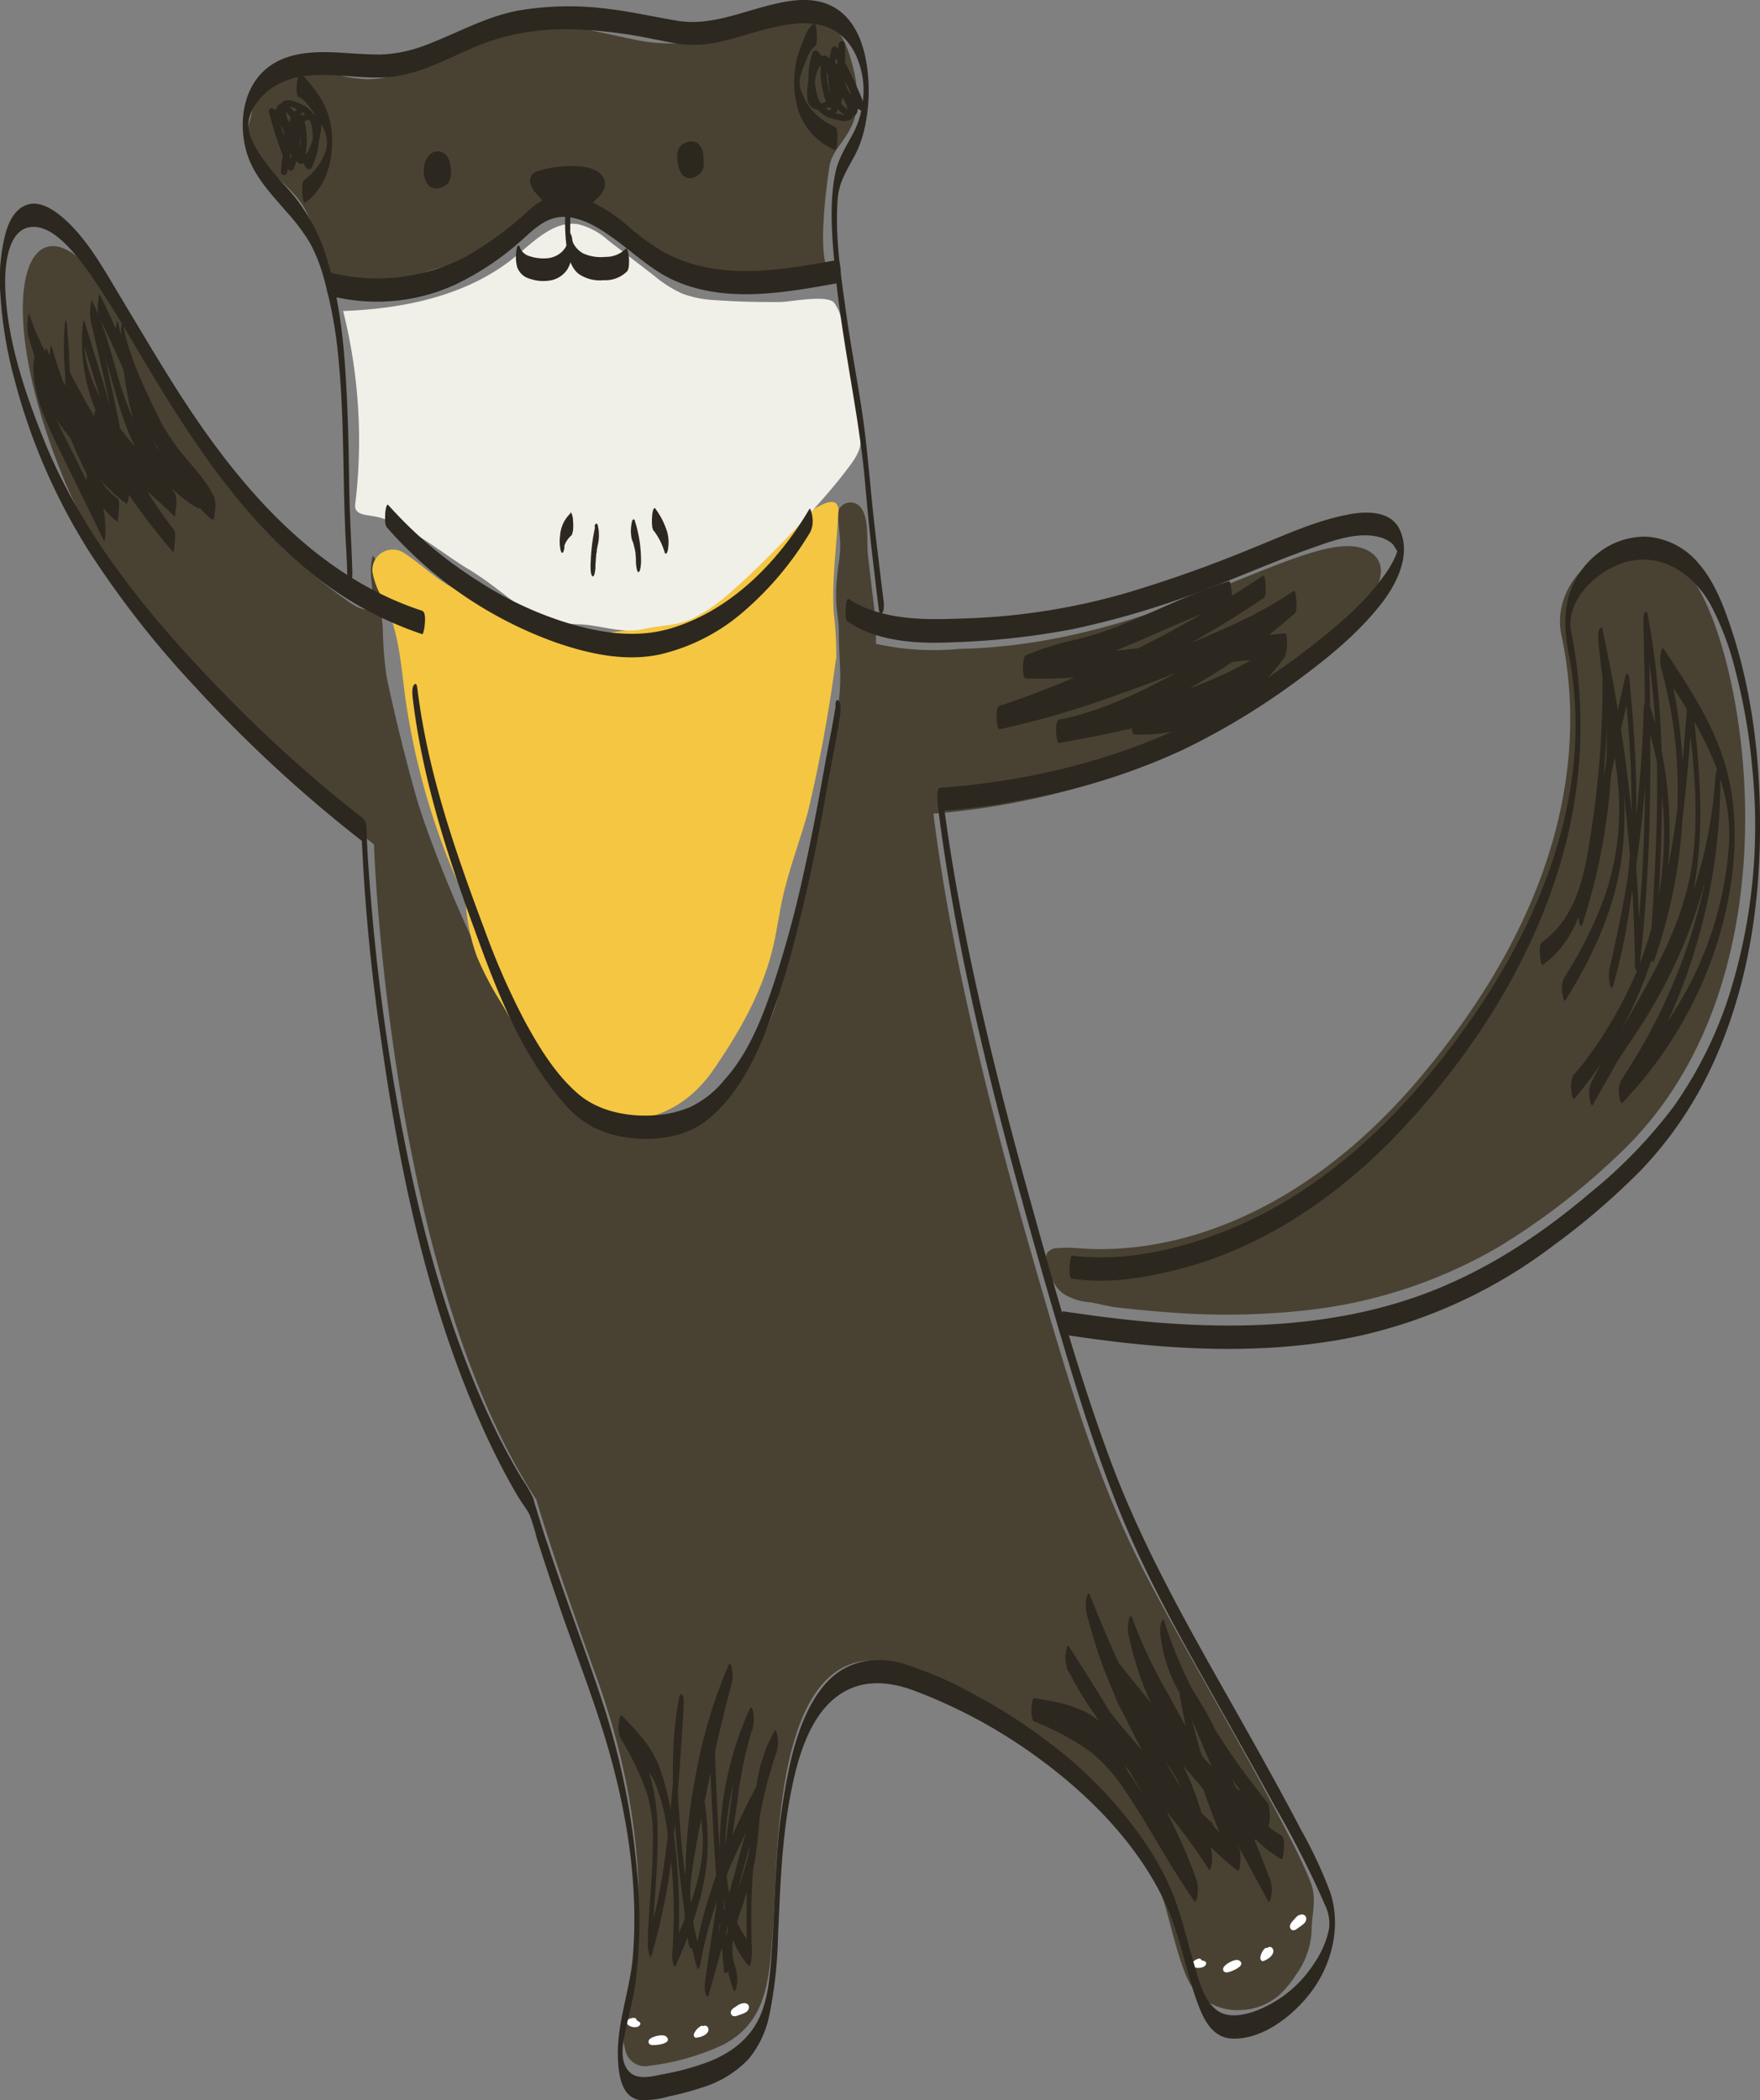 <svg xmlns="http://www.w3.org/2000/svg" viewBox="0 0 284.41 339.3"><rect x="0" y="0" width="284.41" height="339.3" fill="#808080" stroke="none"/><defs><style>.cls-1{fill:#494233;}.cls-2{fill:#2c271f;}.cls-3{fill:#f5c641;}.cls-4{fill:#f0efe8;}.cls-5{fill:none;stroke:#2c271f;stroke-linecap:round;stroke-linejoin:round;}.cls-6{fill:#fff;}</style></defs><title>資產 2</title><g id="圖層_2" data-name="圖層 2"><g id="圖層_1-2" data-name="圖層 1"><path class="cls-1" d="M273.31,93.32c-8.69-11.33-23.22-1.27-21,9.22,3.77,17.66,1.35,42.84-22.87,71.58-8.91,10.57-20.07,19.57-33.18,24.31a56.45,56.45,0,0,1-12.49,3,52,52,0,0,1-6.48.36c-2,0-4.07-.35-6.12-.17l-.26,0a2.06,2.06,0,0,0-1.74.86,2,2,0,0,0-.05,1.27c.36,2,1.12,4.12,2.8,5.3a9.18,9.18,0,0,0,4.15,1.32c1.48.22,2.91.67,4.38.84,3.82.44,7.65.77,11.49,1a117.55,117.55,0,0,0,19.85-.62,78.63,78.63,0,0,0,30.67-10.32,112.72,112.72,0,0,0,18.92-14.58C291.79,158.44,282,104.64,273.31,93.32Z"/><path class="cls-1" d="M150.84,131.44a119.75,119.75,0,0,0,34.56-8c18.35-7.59,45.43-29.05,35.7-34.47-8.64-4.81-32.79,15.17-66.15,15.86a43,43,0,0,1-13.4-.83v-3.41c-.44-3.66-.89-7.31-1.3-11-.25-2.15.38-7-1.83-8.18a2.1,2.1,0,0,0-2.79.78,3.69,3.69,0,0,0-.16,1.9c.25,3.1.51,3.8.08,6.78-1,6.8,0,8.33,0,11,0,5.18.59,7.15-.11,12.29-1.3,9.68-4,24.65-6.8,34-2.07,6.9-1.65,5.54-2.91,12.63-.84,4.73-6.87,15.55-10.69,18.46-2.93,2.23-11.65,7.77-22.34-1-9.08-7.43-22.45-38.78-25.6-50.08q-2.61-9.33-4.62-18.8a60.07,60.07,0,0,1-.62-7.85l-.72-9a4.3,4.3,0,0,0-.9-2.78c-.74,2.61.08,5.39.15,8.11a.51.51,0,0,1-.58.64c-1.8.12-3.07-1.06-4.47-2C45,89.14,37.27,78.85,30.56,68.29,25.43,60.23,21.22,51,14.89,43.8,4.2,31.61-1.52,48.25,10.11,76.9c12.53,30.88,50.32,59.5,50.32,59.5s2.29,69.19,26.26,105.9c0,0,2.17,7.85,9.71,28.66s7.35,37.74,6.31,45.33c-.62,4.56-2.95,10.18-1.68,14.78a3.26,3.26,0,0,0,4,2.63,38.85,38.85,0,0,0,11.82-3.38c7.14-3.69,7.42-10.67,8-17.84,1-12-.53-51.7,22.14-43s37.44,25.33,41.21,38.15c1.15,3.91,2,8,3.56,11.76a8.87,8.87,0,0,0,8.58,5.33,10,10,0,0,0,6.55-2.58,16.42,16.42,0,0,0,2.52-3.11,13,13,0,0,0,2.55-7.23c0-2.58.83-4.83-.07-7.43-2.61-7.48-17.8-33.37-23.05-43.1s-10.18-18.2-18.05-44.68c-.34-1.1-.67-2.22-1-3.33-.86-2.91-1.73-5.87-2.58-8.87C160.41,180.84,153.7,154.66,150.84,131.44Z"/><path class="cls-2" d="M16,51.18c2.85,5.73,5.2,11.69,8.11,17.37a50,50,0,0,0,4.63,7.61c2,2.57,4.36,4.8,5.76,7.76l0-3.68C27.83,74,24.27,65.42,20.91,57.11c-.09-.23-.25,1.2-.26,1.31a6.35,6.35,0,0,0,.15,2.3A103.51,103.51,0,0,0,32.08,82.13l.05-3.68C23.07,73.41,20.4,62.73,20,53.1l-.29,2.57c1.08,5.55,3.55,10.63,6,15.68C27.92,76,30.35,80.59,34.28,84c0,0,.2-1.71.2-1.88,0-.46.15-1.51-.2-1.87A59.69,59.69,0,0,1,19.06,52.07c-.16-.72-.28.56-.28.67a9.22,9.22,0,0,0,.07,2.57,135.9,135.9,0,0,0,8.59,25.9l0-3.68a50.21,50.21,0,0,1-9.38-10.15c-2.4-3.62-4.72-8.41-4.39-12.86l-.23.86L16.71,65.9c.91,3,1.72,6,2.92,8.94A57.73,57.73,0,0,0,28,89.18l.05-3.68c-6.87-7.84-12.49-17.07-17.26-26.32-.12-.22-.24,1-.25,1.09a11.49,11.49,0,0,0,.09,2.34,65.32,65.32,0,0,0,5.25,17.71L16,76.71A124.63,124.63,0,0,1,7.46,56.2l-.11,3.62L16,78.09l.11-3.61a85.73,85.73,0,0,1-7.8-18.63c-.07-.24-.23.87-.23.87a12.3,12.3,0,0,0,0,2.27c.44,4.23,1.65,9.13,4.69,12.29.53.55,1.58,1.55,2.35.86a2.39,2.39,0,0,0,.5-1.44,17.06,17.06,0,0,0,0-3.5L15.42,70c1.24,2.72,3.71,5,5.83,7,2.29,2.18,4.74,4.22,7,6.49,0,0,.2-1.55.2-1.63a4.55,4.55,0,0,0-.14-2.05C25,74.39,21.63,69,19.72,63c-1.53-4.83-2.57-9.9-4.88-14.44-.11-.22-.24,1-.24,1.09a8.73,8.73,0,0,0,.08,2.34Q17,61.45,18.9,71.05c.51,2.51,1,5,1.38,7.58,0,.36.06.73.12,1.09,0-.31,0-.1,0,0a7.42,7.42,0,0,0,0-1.7c0-.18.06-.31,0-.34a12.87,12.87,0,0,0-1.71-1.35,18.3,18.3,0,0,1-2.06-2.07,13.23,13.23,0,0,1-1.07-1.61c-.74-1.23-.23,2.76-.09,2.82s.21,0,.32,0A9.73,9.73,0,0,1,19,78.71c.16.23.25-1.21.25-1.31a5.14,5.14,0,0,0-.14-2.31C14.4,66.9,7.59,59.82,4.7,50.66c-.06-.2-.24,1-.24,1.09a8,8,0,0,0,.08,2.34A37,37,0,0,0,11,67.41c.16.21.25-1.26.25-1.31a100.53,100.53,0,0,0-.48-13.88c-.11-1.08-.29-.1-.32.38-.6,8.11.84,16.24,5.19,23.2l.06-3.69c-4-4.5-8-9.14-10-14.92A17.6,17.6,0,0,0,5.39,59c-.06,5,2.23,9.58,4.39,14,2.33,4.79,4.7,9.56,7,14.34.12.24.22-.62.22-.67a13.12,13.12,0,0,0,0-2.08,15.23,15.23,0,0,0-2.78-8.16c-.17-.23-.25,1.2-.25,1.3,0,.56-.21,1.81.14,2.31s1.67,2.37,2,.83a7.45,7.45,0,0,0-.68-5c-.14-.23-.25,1.21-.26,1.31a6.4,6.4,0,0,0,.15,2.31A10.36,10.36,0,0,0,19,84.29s.2-1.72.21-1.88c0-.37.15-1.61-.21-1.87a10,10,0,0,1-3.5-4.6l-.11,3.62c.45.79.45,1.8.46-.13L16,77.62c-.22.84-1.61-1.06-1.68-1.16l-.11,3.61a12.57,12.57,0,0,1,2.53,6.44l.23-2.75q-3-6.2-6.1-12.4c-1-2-2-4-2.89-6.1-.45-1-.88-2.07-1.27-3.13A9.71,9.71,0,0,1,5.8,59l-.26,1.81c2,5.83,6.11,10.51,10.14,15,0,0,.2-1.53.2-1.62a4.59,4.59,0,0,0-.15-2.06c-3.25-5.18-5.4-11.51-5-17.69l-.32.38a74.4,74.4,0,0,1,.38,10.23l.25-1.31A36.1,36.1,0,0,1,4.75,50.85l-.16,3.43C7.48,63.44,14.29,70.51,19,78.71l.11-3.62a19,19,0,0,0-1.86-2.33c-.34-.34-.85-1-1.35-1.05-1.15-.23-.7,2.94-.62,3.52a6.47,6.47,0,0,0,2.07,3.47,22.91,22.91,0,0,0,2.71,2.4c.47.35.38.39.58,0a5,5,0,0,0,.15-2,18.17,18.17,0,0,0-.1-2.09c-.12-1.24-.33-2.47-.54-3.69-.66-3.86-1.47-7.69-2.29-11.52-.94-4.38-1.92-8.75-3-13.1l-.16,3.43c2.31,4.54,3.35,9.61,4.88,14.44,1.91,6,5.25,11.44,8.54,16.78l.05-3.68c-2.13-2.19-4.49-4.16-6.7-6.26s-4.71-4.3-6-7.07c-.11-.23-.22.63-.22.67a12,12,0,0,0,0,2.08c-.16-2.18.31-.93-.37-.55a1,1,0,0,1-.8,0,5.15,5.15,0,0,1-2.16-2,21.29,21.29,0,0,1-3.6-10.22l-.2,3.13A85.45,85.45,0,0,0,16,78.09c.13.23.25-1.21.25-1.31a5.73,5.73,0,0,0-.14-2.3L7.46,56.2c-.11-.23-.25,1.21-.25,1.31a7.15,7.15,0,0,0,.14,2.31,124.53,124.53,0,0,0,8.53,20.5c.12.23.25-1.21.25-1.31a5.57,5.57,0,0,0-.14-2.3,63.79,63.79,0,0,1-5.15-17.34l-.16,3.43c4.8,9.3,10.46,18.56,17.37,26.45,0,0,.21-1.53.21-1.62,0-.48.17-1.67-.15-2.06a57.79,57.79,0,0,1-8.37-14.35,91.33,91.33,0,0,1-2.85-8.71L13.6,51.76c-.08-.24-.24.87-.24.86a28.78,28.78,0,0,0,3.28,16.14c2.68,4.89,6.66,8.91,10.85,12.52,0,0,.21-1.57.21-1.63a5.29,5.29,0,0,0-.15-2.06,134.11,134.11,0,0,1-8.49-25.52l-.21,3.24A60.51,60.51,0,0,0,34.28,84V80.26c-3.89-3.38-6.28-8-8.5-12.53-2.4-4.91-4.86-9.89-5.91-15.3-.11-.56-.22.1-.25.29a11.58,11.58,0,0,0,0,2.28c.48,10.16,2.87,21.82,12.54,27.2a9,9,0,0,0,.2-1.63c0-.51.17-1.6-.14-2A104,104,0,0,1,20.91,57.11l-.11,3.61c3.39,8.38,7,17,13.75,23.27,0,0,.21-1.56.21-1.62a5.08,5.08,0,0,0-.15-2.06c-1.4-3-3.8-5.19-5.77-7.76a50.76,50.76,0,0,1-4.62-7.61C21.3,59.25,19,53.29,16.11,47.57c-.12-.23-.25,1.21-.25,1.31a5.24,5.24,0,0,0,.14,2.3Z"/><path class="cls-2" d="M204,93.07a180.64,180.64,0,0,1-42.52,21c-.75.25-.4,3.83,0,3.75a143.94,143.94,0,0,0,19.29-5.65,188.49,188.49,0,0,0,20.33-8.39,59.77,59.77,0,0,0,8.09-4.6l-.22-3.61a96.3,96.3,0,0,1-18.57,12.93c-6,3.32-12.5,6.41-19.29,7.78-.76.16-.41,3.83,0,3.75,11.74-2.12,23.72-4.48,33.73-11.35l-.22-3.61a36.91,36.91,0,0,1-21.33,9.83c-.63.06-.6,3.72,0,3.75,9.73.43,18.92-4.76,24.4-12.66.26-.38.56-3.75-.11-3.68l-20.8,2.12c-7,.71-14,1.68-21,1.43v3.75a44.61,44.61,0,0,1,8.16-2.54,54.1,54.1,0,0,0,8-2.66c5.58-2.26,10.93-5,16.68-6.78.84-.27.27-3.84,0-3.75-5.75,1.8-11.1,4.52-16.68,6.78a53.16,53.16,0,0,1-7.85,2.62,46.34,46.34,0,0,0-8.32,2.58c-.61.27-.62,3.73,0,3.75,7,.25,14-.72,21-1.43l20.8-2.12-.11-3.69c-5.45,7.86-14.51,13-24.18,12.53v3.75a37.33,37.33,0,0,0,21.55-10c.46-.42.33-1.74.29-2.3,0-.23-.1-1.59-.51-1.31-9.92,6.8-21.88,9.11-33.51,11.21V120c6.91-1.4,13.51-4.57,19.64-8a96.66,96.66,0,0,0,18.44-12.88c.47-.42.33-1.75.29-2.3,0-.22-.1-1.6-.51-1.31-5.05,3.53-10.9,6-16.56,8.38a221.2,221.2,0,0,1-20.94,7.53c-3.29,1-6.62,1.91-10,2.59v3.75a181.64,181.64,0,0,0,42.74-21.14c.47-.31.32-1.83.29-2.3,0-.23-.1-1.59-.51-1.31Z"/><path class="cls-2" d="M119,318.21c-1.26-3-.45-6,.51-9a65.06,65.06,0,0,0,2.51-8.85c1-5.78.4-11.86,3.44-17.11l-.32-3.43c-4.1,11.8-4.86,24.11-4.37,36.51l.51-2.31a15,15,0,0,1-3.37-7.71,41.43,41.43,0,0,1-.69-9,46.63,46.63,0,0,1,4.41-17.93l-.42-3.24c-2.37,7-3,14.69-4,22S115,312.5,114,319.7A5.78,5.78,0,0,0,114,322c.06.24.33.89.5.3,3-10.54,5.76-21.17,8.82-31.71a6.35,6.35,0,0,0,.17-2.34c0-.12-.29-1.46-.49-1.09-4.72,8.69-8.81,17.94-10.5,27.74l.5-.3c-2.12-6.76-1.67-14.25-.69-21.18a79.63,79.63,0,0,1,5.77-21.16l-.5-2.94c-1.88,6.75-3.31,13.65-4.67,20.53-1.58,7.94-3.53,16.4-1.53,24.44.14.56.29.67.54.15a5,5,0,0,0,.11-2.42c-1-5.86-1.74-11.74-2.18-17.66s-.72-11.81.42-17.55L109.6,275c-.39,6.32-.75,12.64-1.41,18.94s-1.46,12.69-3.39,18.74l.62,1.62c.11-6.28,1-12.53.83-18.81a33.15,33.15,0,0,0-1.21-8.7,47.32,47.32,0,0,0-4.56-9.62l-.22,3.61a26.15,26.15,0,0,1,5.42,6.84,31.61,31.61,0,0,1,2.22,8.67,86.05,86.05,0,0,1,.76,19,4.66,4.66,0,0,0,.14,2c.13.27.26.62.46.15,2.38-5.47,4.46-11.12,5-17.1a41.29,41.29,0,0,0-.38-9.16c-.39-2.91-.61-5.57,1.29-8l-.51-1.31q.56,18.06,2.31,36.07c0,.44.14,1.16.56.67s.2-2,.15-2.57q-1.69-17.53-2.22-35.17c0-.08-.21-1.7-.51-1.31-3.71,4.79-1.74,11.26-1.41,16.71.37,6.2-2.25,12.38-4.67,17.95l.6,2.12a98.71,98.71,0,0,0-.84-21.93,37.8,37.8,0,0,0-2.34-9.62c-1.31-3-3.53-5.32-5.79-7.61-.37-.38-.5,1.18-.51,1.3a4.33,4.33,0,0,0,.29,2.31,46.12,46.12,0,0,1,4.23,8.82,24.61,24.61,0,0,1,1,7.69c0,5.67-.76,11.33-.85,17,0,.18.32,2.55.62,1.61a99.5,99.5,0,0,0,3.64-19.68c.71-6.73,1.12-13.48,1.54-20.24,0-.46.16-1.7-.19-2.11s-.4-.2-.5.29c-1.3,6.55-1.16,13.37-.72,20s1.29,13.21,2.35,19.75l.64-2.27c-1-4.18-.42-8.41.3-12.59.5-2.89,1.07-5.77,1.65-8.64,1.26-6.18,2.56-12.37,4.26-18.44a5.52,5.52,0,0,0,0-2.46c-.06-.28-.25-1.13-.53-.49a80.93,80.93,0,0,0-5.37,18.17,84.8,84.8,0,0,0-1.45,20.61,42.16,42.16,0,0,0,1.73,10c.18.56.46,0,.5-.29,1.63-9.45,5.58-18.39,10.14-26.77l-.32-3.43c-3,10.54-5.76,21.17-8.82,31.71l.57,2.57q1.53-10.38,3-20.74c.49-3.35,1-6.71,1.48-10.06a66,66,0,0,1,2.39-11.48,5.73,5.73,0,0,0,.15-2.57c0-.28-.24-1.37-.57-.67a53.77,53.77,0,0,0-4.82,21.59,55.22,55.22,0,0,0,.89,11c.59,3.2,1.53,6.46,3.78,8.9.39.41.52-2.14.51-2.31-.43-11,.36-21.81,4-32.27a5.6,5.6,0,0,0,.16-2.34c0-.12-.26-1.46-.48-1.08a24.42,24.42,0,0,0-3,9.54c-.42,3.56-.44,7.17-1.28,10.66-.9,3.72-2.52,7.22-3.17,11a19.36,19.36,0,0,0,.75,10.64c.3.72.53-.45.56-.68a5.17,5.17,0,0,0-.15-2.56Z"/><path class="cls-2" d="M207.05,296.5a19.57,19.57,0,0,1-6.67-6.5c-1.93-3.19-2.5-7.13-4-10.53-2.53-5.73-7.35-10.56-8.11-17l-.57,2.56c3.52,11.11,9.73,20.79,17,29.81l.11-3.68c-3.21-.6-5.75-2.65-8.05-4.85a47.55,47.55,0,0,1-6.18-7.26A48.24,48.24,0,0,1,183,261.5l-.5,2.95c2,6.22,5.58,12,8.72,17.68s6.15,11.15,9.22,16.72c1.52,2.78,3,5.55,4.53,8.33.23.43.49-1.08.49-1.08a5.44,5.44,0,0,0-.17-2.34c-4.4-11.74-10-23-14.43-34.71-.21-.55-.43,0-.5.29a5.83,5.83,0,0,0-.06,2.28A100.21,100.21,0,0,0,199.85,302l.31-3.43c-4.8-3.5-8.53-8.45-11.75-13.38a101.57,101.57,0,0,1-9.35-18.05,62.4,62.4,0,0,1-2.95-9.17l-.5,2.95c2.45,6.36,5.35,12.58,8.27,18.74,3.09,6.51,6.09,13.85,11.79,18.54.4.33.49-1.15.5-1.31,0-.54.17-1.86-.29-2.31-4.36-4.25-8.6-8.64-12.58-13.27s-7.94-9.57-10.58-15.12l-.32,3.42c3.86,5.95,7.58,12,11.09,18.17s7,12.49,9.36,19.22l.31-3.43c-4.08-5.72-7.2-12-11.17-17.84a26.33,26.33,0,0,0-6-6.63,45.84,45.84,0,0,0-8.89-4.71v3.75c3.15.47,6.32,1,9.09,2.67a38.26,38.26,0,0,1,7.2,6.19,91.1,91.1,0,0,1,11.94,15c.24.39.46-.87.46-.86a6.24,6.24,0,0,0-.06-2.28c-1.25-5.29-2.73-10.61-5.47-15.34a32.84,32.84,0,0,0-5.14-6.5c-1.86-1.91-4.83-4.68-4.8-7.59l-.52,1.81Q190.62,285,202.38,298c.35.4.5-1.2.5-1.3,0-.59.16-1.82-.28-2.31q-11.76-13-22.62-26.78c-.33-.41-.53,1.76-.53,1.81a13,13,0,0,0,2.72,8.22c1.93,2.5,4.41,4.5,6.27,7.07,3.58,4.94,5.28,10.93,6.66,16.79l.41-3.13a91,91,0,0,0-12.25-15.33,37.93,37.93,0,0,0-7-6c-2.8-1.68-6-2.23-9.15-2.7-.47-.08-.68,3.45,0,3.75a42.17,42.17,0,0,1,9.16,4.94,27.44,27.44,0,0,1,5.76,6.58c3.86,5.72,7,11.91,11,17.52.29.4.49-1.05.49-1.08a5.59,5.59,0,0,0-.17-2.34c-2.32-6.74-5.86-13.09-9.37-19.27s-7.34-12.44-11.27-18.49c-.26-.41-.48,1.06-.48,1.08a4.75,4.75,0,0,0,.17,2.34c2.64,5.58,6.52,10.53,10.51,15.2s8.39,9.23,12.85,13.58l.21-3.62c-5.68-4.67-8.66-12-11.73-18.48-2.87-6.06-5.71-12.16-8.12-18.42-.26-.66-.49.25-.53.48a6,6,0,0,0,0,2.47,79.29,79.29,0,0,0,6.56,17.46A90.6,90.6,0,0,0,193,295.39a38.9,38.9,0,0,0,7,6.79c.48.35.54-3,.32-3.42a96.09,96.09,0,0,1-9.28-29l-.56,2.57c4.4,11.73,10,23,14.43,34.71l.31-3.43c-3.59-6.71-7.31-13.36-11-20q-2.73-4.92-5.41-9.87a76.17,76.17,0,0,1-5.88-12.46c-.23-.69-.49.28-.53.48a6.18,6.18,0,0,0,0,2.46,50.89,50.89,0,0,0,7.73,18.2,48.5,48.5,0,0,0,6.41,7.6c2.35,2.25,5,4.37,8.27,5,.59.11.41-3.31.1-3.68-7.17-8.92-13.3-18.45-16.78-29.43-.19-.59-.44.05-.5.29a6.41,6.41,0,0,0-.07,2.27,24.18,24.18,0,0,0,3.2,9.25c1.73,3,3.8,5.87,5.22,9.08,1.54,3.49,2.16,7.46,4.1,10.76a20,20,0,0,0,7,6.78c.28.16.42-1.74.42-1.87,0-.48.08-1.59-.42-1.88Z"/><path class="cls-2" d="M249.38,155.81c6.3-4.52,7.4-12.89,8.5-20a165,165,0,0,0,1.87-28.44l-.77.94a85.56,85.56,0,0,1-3.69,37.75l.5,2.94q3.21-18.63,7.49-37l-.65-.38c1.46,14.84,1.88,30-2.37,44.48l.5,2.95a217.86,217.86,0,0,0,5.76-44.48l-.62,1.62a58.26,58.26,0,0,1-4,46.18,67.39,67.39,0,0,1-7.69,11.47,3.74,3.74,0,0,0-.28,2.3c0,.16.19,1.67.5,1.31,11.28-13.05,15.7-30,17.64-46.72.61-5.24,1-10.5,1.43-15.76l-.75.45c1,7.9,1.82,15.94.72,23.87-1.17,8.45-5,15.76-9.16,23.08l-7.12,12.55.32,3.42c2-4.52,5-8.51,7.66-12.66a84.06,84.06,0,0,0,6.53-12.2,80,80,0,0,0,6.3-26.72l-.81-.5c0,17.2-5.75,34-15.25,48.29a4,4,0,0,0-.28,2.3c0,.17.17,1.66.5,1.31a66.16,66.16,0,0,0,15.39-26c3.09-10.06,4.14-21.47.28-31.46-2.2-5.7-5.63-10.83-9-15.89-.26-.38-.47.86-.47.86a5.78,5.78,0,0,0,.07,2.27A72.71,72.71,0,0,1,266.88,152l.61,2.12c1.15-18.27,2.18-36.71-1.22-54.81-.07-.36-.16-.63-.45-.39s-.26,1.4-.25,1.72c.39,17.83.78,35.74-1.33,53.49l.77.95A267.77,267.77,0,0,0,259,101.88c-.11-.48-.2-.65-.5-.29s-.23,1.63-.19,2.12c.63,7.38,2.26,14.62,3.06,22a43.08,43.08,0,0,1-2.74,20.92,70.14,70.14,0,0,1-5.9,11.38,4.13,4.13,0,0,0-.29,2.31c0,.14.27,1.69.51,1.31,4.15-6.63,7.52-13.77,8.86-21.52,1.38-7.95.48-15.91-.77-23.81-.71-4.51-1.55-9-1.94-13.58l-.69,1.82A254,254,0,0,1,264.19,155c0,.31-.07,1.6.3,1.81s.44-.66.47-.86c2.18-18.39,1.83-36.92,1.43-55.39l-.7,1.32c3.17,16.88,2.08,34.13,1,51.16a4.66,4.66,0,0,0,.15,2c.11.24.28.65.46.15A83.5,83.5,0,0,0,269,105.25l-.4,3.14c5.56,8.36,11.24,17.07,10.82,27.52A57.18,57.18,0,0,1,271.38,162,68.07,68.07,0,0,1,262,174.5l.22,3.61A94.06,94.06,0,0,0,278,126.21c0-.26,0-1.76-.36-1.84s-.44,1.14-.46,1.34a73.33,73.33,0,0,1-6.46,25.69,85.27,85.27,0,0,1-6.67,12,82.25,82.25,0,0,0-7,11.7,5,5,0,0,0-.17,2.34c0,.11.27,1.46.48,1.08l7-12.33a123.78,123.78,0,0,0,6.11-11.7c3.51-8.11,4.5-16.95,4.26-25.73a152.57,152.57,0,0,0-1.32-15.24c0-.22-.1-1-.41-.9s-.33,1.18-.35,1.35c-1.29,16.71-2.8,33.92-10.94,48.93a61.65,61.65,0,0,1-7.55,10.93l.22,3.61a67.8,67.8,0,0,0,15.06-50,64.47,64.47,0,0,0-3.2-14.51c-.32-1-.61,1.46-.62,1.62a204.71,204.71,0,0,1-5.51,41.82,6,6,0,0,0,0,2.47c0,.2.32,1.19.53.48,4.73-16.12,4.29-33.06,2.66-49.62-.06-.59-.41-1.41-.65-.38q-4.28,18.42-7.48,37.06a6.57,6.57,0,0,0,0,2.46c0,.22.3,1.18.53.49a97.37,97.37,0,0,0,4-42.88c0-.21-.11-1.09-.46-.86s-.31,1.46-.31,1.81a153.7,153.7,0,0,1-1.68,26.07c-1,6.78-2.08,14.45-8.08,18.75-.47.34-.32,1.82-.29,2.31,0,.22.11,1.6.51,1.31Z"/><path class="cls-3" d="M135.07,106.58a244.75,244.75,0,0,1-4.53,24.68c-1.32,4.69-3.08,9.25-4.12,14-.55,2.54-.89,5.13-1.49,7.67-1.64,7-5.18,13.33-9.19,19.22a24,24,0,0,1-3.26,4c-6.11,5.76-14.18,6.36-20.75.83-4.71-4-7.61-9.68-10.75-15a50.39,50.39,0,0,1-3.88-7.38,31,31,0,0,1-1.81-8.24c-.05-1.75-1.15-3.4-1.83-5s-1.43-3.48-2.08-5.25q-1.95-5.32-3.37-10.81c-.9-3.49-1.64-7-2.21-10.59-1-6-1-12.26-3.87-17.86a12.47,12.47,0,0,1-1.73-4.38,3.29,3.29,0,0,1,4.91-3.25c3,1.89,5.33,4.4,8.54,6C79.31,98.12,85.08,101,91.33,102a34,34,0,0,0,20-3.55,47.5,47.5,0,0,0,8.93-5.81c4.5-3.68,7.54-9,13-11.29.62-.26,1.42-.43,1.88,0a1.81,1.81,0,0,1,.33,1.39c-.25,5.46-1.09,10.9-.73,16.35a56.43,56.43,0,0,1,.4,7.34A.76.76,0,0,1,135.07,106.58Z"/><path class="cls-4" d="M115.7,48.49a18,18,0,0,1-5.31-1,19.23,19.23,0,0,1-4.66-2.93l-7.5-5.77a11.18,11.18,0,0,0-4.76-2.56c-3.88-.66-7.11,2.68-10.14,5.18-7.65,6.32-18,8.48-27.88,8.83a86.15,86.15,0,0,1,2,30.85,2.31,2.31,0,0,0,0,1.08c.32.88,1.47,1,2.41,1.15,5.18.6,11.21,5.84,15.68,8.53,7.49,4.49,9.29,8.74,18,9,3.37.1,7.1,1.58,10.39.79,2.68-.64,5.37-.49,8-1.72A27.12,27.12,0,0,0,118,95.73c5.1-4.38,14.71-14.32,18.73-19.71,1-1.28,2.51-3.21,2.3-4.91a37.67,37.67,0,0,1-.44-4.23,75.73,75.73,0,0,0-1-10c-.17-1.54-1.39-3-1.46-4.53A7.82,7.82,0,0,0,134.86,49c-1-1.5-6.93-.25-8.75-.21C122.64,48.82,119.16,48.74,115.7,48.49Z"/><path class="cls-1" d="M133.3,42.1c-.91-4.29.57-14.26.76-15.33.79-4.32,6.42-5.5,3.8-15.85-.68-2.72-1.84-6.43-4.66-7.69-3.73-1.67-8.8-.22-12.45,1a56.77,56.77,0,0,1-9.09,2.61,29,29,0,0,1-9.91-.61C96.08,5.08,90,3.4,84.25,3.94a40.6,40.6,0,0,0-17.57,6.4,17.06,17.06,0,0,1-3.74,2,13.29,13.29,0,0,1-5.07.35c-2.43-.19-4.76-1.16-7.22-1.15A13.25,13.25,0,0,0,44,13.66a7.92,7.92,0,0,0-2.46,2.43A8.08,8.08,0,0,0,40.51,19a6.81,6.81,0,0,0-.43,2.43,10.22,10.22,0,0,0,2.84,5.39c1.9,2.07,4.25,3.76,5.83,6.1,1.7,2.53,2.35,5.6,3.08,8.57A5.76,5.76,0,0,0,53,44.13a4.68,4.68,0,0,0,1.73,1.06c4.11,1.61,9,1,12.92-.77,3.33-1.48,7.81-1.93,10.75-4.14,2.65-2,5.45-4,8-6.16a6,6,0,0,1,1.48-1c3.54-1.53,9.27,1.39,11.7,3.91,1.23,1.27,2.11,2.89,3.51,4a12.89,12.89,0,0,0,4.11,1.87l4.25,1.35a18.1,18.1,0,0,0,2.69.72,18.8,18.8,0,0,0,3.75.13l9.72-.29c2-.06,4.23-.19,5.69-1.58A3.3,3.3,0,0,0,133.3,42.1Z"/><path class="cls-5" d="M131.84,9.69c-.16,1.72-.94,3.44-.73,5.16s1.78,3.58,4.69,4.12a2.19,2.19,0,0,0,1.25,0,.67.67,0,0,0,.41-.53,4.21,4.21,0,0,0-.8-2.79,45.88,45.88,0,0,0-4.85-7,11,11,0,0,0-.25,6.77,4.46,4.46,0,0,0,2.53,3.11,4.42,4.42,0,0,0,1.54-3.12,53.16,53.16,0,0,0,.4-8.26,26.71,26.71,0,0,0-.22,4.09c.06,2.22.59,4.66,3.51,6.14A75.53,75.53,0,0,0,134.87,8a14.47,14.47,0,0,0-.31,6.57,5,5,0,0,0,2.32,3.67,1,1,0,0,0,.54.18.61.61,0,0,0,.62-.49c.74-3-1.12-6.19-4.9-8.36a2.86,2.86,0,0,0-1.59,1.89,11.35,11.35,0,0,0-.58,4.45,1.37,1.37,0,0,0,1.42,1.33,2.19,2.19,0,0,0,1.43-.52c1.4-1.15,1.38-2.65,1.15-4a4.9,4.9,0,0,0-1.69-3.27,12.92,12.92,0,0,0,1,7.49"/><path class="cls-5" d="M50,25.83c.34-1.57,1.25-3.07,1.24-4.68s-1.25-3.48-3.87-4.3a2.15,2.15,0,0,0-1.16-.11.66.66,0,0,0-.43.45,3.92,3.92,0,0,0,.43,2.66,42.65,42.65,0,0,0,3.71,7,10.28,10.28,0,0,0,1-6.21,4.17,4.17,0,0,0-2-3.14,4.13,4.13,0,0,0-1.77,2.71,48.49,48.49,0,0,0-1.26,7.56A24.9,24.9,0,0,0,46.5,24c.19-2,0-4.35-2.56-6A70,70,0,0,0,47,27.08a13.39,13.39,0,0,0,1-6,4.63,4.63,0,0,0-1.74-3.64,1,1,0,0,0-.47-.23.59.59,0,0,0-.64.39c-1,2.7.37,5.83,3.61,8.24a2.66,2.66,0,0,0,1.67-1.58,10.48,10.48,0,0,0,1-4,1.27,1.27,0,0,0-1.17-1.38,2,2,0,0,0-1.37.33,3.58,3.58,0,0,0-1.49,3.58,4.47,4.47,0,0,0,1.2,3.2,12,12,0,0,0-.1-7"/><path class="cls-6" d="M209,310.22c.35-.37.63-.82,1.16-.91a.72.72,0,0,1,.91.45,1,1,0,0,1-.22.83,3.11,3.11,0,0,1-.67.58l-.56.39a1,1,0,0,1-.77.26.67.67,0,0,1-.38-.79A2,2,0,0,1,209,310.22Z"/><path class="cls-6" d="M204.82,314.66a.54.54,0,0,1,.74,0,.8.8,0,0,1,.18.76,1.58,1.58,0,0,1-.43.68,3,3,0,0,1-1,.64.54.54,0,0,1-.3.06c-.23,0-.34-.31-.35-.54a2.46,2.46,0,0,1,.83-1.58"/><path class="cls-6" d="M198.46,318.6a.78.78,0,0,1-.64-.08.56.56,0,0,1-.08-.72c.3-.54,1.9-1.48,2.52-1.08C201.5,317.53,199,318.49,198.46,318.6Z"/><path class="cls-6" d="M194.15,316.63c.22.15.57.12.72.35s-.08.59-.35.73a1.87,1.87,0,0,1-1,.19c-.33,0-.71-.15-.8-.47a.65.65,0,0,1,.21-.62,1.77,1.77,0,0,1,.58-.34c.17-.07.38-.13.5,0"/><path class="cls-6" d="M118.92,324.17a2.18,2.18,0,0,1,1.36-.57c.39,0,.77.25.75.68a1,1,0,0,1-.43.74,3.24,3.24,0,0,1-.8.37l-.65.23a.93.93,0,0,1-.81,0,.66.66,0,0,1-.15-.86A1.79,1.79,0,0,1,118.92,324.17Z"/><path class="cls-6" d="M113.67,327.3a.54.54,0,0,1,.71.19.78.78,0,0,1,0,.78,1.54,1.54,0,0,1-.6.53,2.87,2.87,0,0,1-1.14.36.61.61,0,0,1-.3,0,.52.52,0,0,1-.19-.61,2.49,2.49,0,0,1,1.22-1.3"/><path class="cls-6" d="M105.48,330.37a.76.76,0,0,1-.6-.24.59.59,0,0,1,.12-.73c.44-.43,2.23-.91,2.72-.35C108.7,330.16,106,330.41,105.48,330.37Z"/><path class="cls-6" d="M102.86,326.31c.18.21.52.27.6.53s-.24.55-.53.61a1.91,1.91,0,0,1-1-.09c-.32-.11-.65-.34-.64-.67a.67.67,0,0,1,.36-.54,2.07,2.07,0,0,1,.66-.17c.18,0,.4,0,.48.14"/><path class="cls-2" d="M142.7,96.44c-.6-5-1.23-9.93-1.74-14.9s-.91-10.05-1.66-15.05c-.88-5.8-2-11.58-2.77-17.39-.79-5.55-1.59-11.36-1.16-17,.21-2.79,1.62-4.82,2.88-7.22a17.94,17.94,0,0,0,1.63-5A27.42,27.42,0,0,0,139.79,9c-.66-2.93-2-5.91-4.63-7.59-3.59-2.32-8.12-1.32-12-.25-4.51,1.24-9,3-13.79,2.18-3.55-.59-7.05-1.4-10.63-1.84a48.34,48.34,0,0,0-15.09.23c-5.3,1-9.9,3.71-14.9,5.57a22.05,22.05,0,0,1-7.34,1.51c-2.28,0-4.54-.2-6.81-.32-4.4-.24-9.25,0-12.46,3.47-3.07,3.3-3.51,8.56-2.26,12.73,1.14,3.79,4,6.71,6.51,9.63a31.4,31.4,0,0,1,3.74,5,27.24,27.24,0,0,1,2.29,5.94,73.11,73.11,0,0,1,2.33,13.29c.83,8.69.66,17.42,1,26.14.09,2.6.29,5.2.36,7.81,0,.26,0,1.87.41,1.87s.42-1.7.42-1.87c-.13-4.55-.43-9.09-.5-13.64-.07-4.28-.13-8.57-.31-12.85-.36-8.81-1-17.93-4-26.3a30,30,0,0,0-6.27-9.92,45.86,45.86,0,0,1-3.68-4.56c-.93-1.38-2-3.23-2.06-5,0-2.25,1.84-4.58,3.55-5.84a12.25,12.25,0,0,1,6.24-2.18c4.44-.42,8.89.66,13.32.2,5.13-.54,9.7-3.33,14.41-5.2a38.09,38.09,0,0,1,15-2.47,75.06,75.06,0,0,1,12.68,1.52c1.42.27,2.84.58,4.27.81a18.42,18.42,0,0,0,6.66-.31c6.9-1.46,17.29-6.77,21.81,1.65a13.63,13.63,0,0,1,1.33,8.28,14.59,14.59,0,0,1-1.55,4.91c-1.11,2.09-2.37,4-2.85,6.32-1.06,5.2-.5,10.89,0,16.13.55,5.67,1.48,11.28,2.41,16.89s1.89,11.27,2.39,17c.38,4.34.8,8.67,1.32,13q.43,3.69.89,7.38c.06.44.14,1.17.57.67s.21-2,.14-2.56Z"/><path class="cls-2" d="M53.26,47.76A30.47,30.47,0,0,0,73.52,46a45.34,45.34,0,0,0,11.39-7.75c2-1.8,4-3.52,6.93-3.17s5.32,2,7.52,3.58c3.39,2.46,6.28,5.31,10.22,6.92,8.25,3.36,17.38,1.68,25.83.15.76-.13.42-3.82,0-3.75-7.49,1.36-15.39,2.83-22.9.83a24,24,0,0,1-5.42-2.18,38,38,0,0,1-5.49-4,25.46,25.46,0,0,0-8.19-4.92c-3.06-.94-5.46.11-7.77,2.11a55.86,55.86,0,0,1-10,7.44A30.81,30.81,0,0,1,53.26,44c-.32-.08-.82,3.55,0,3.75Z"/><path class="cls-2" d="M135.05,113.93c-.48,3.26-1.2,6.5-1.77,9.75-1.05,5.9-2.15,11.79-3.47,17.65A180.3,180.3,0,0,1,125,159c-1.85,5.49-4,11.07-7.94,15.45a15.91,15.91,0,0,1-5.53,4.39,17.72,17.72,0,0,1-6.09,1.35c-4.07.22-8.63-.67-11.83-3.33-3.75-3.13-6.55-7.74-8.86-12a117.2,117.2,0,0,1-6.44-14.66c-4.73-12.59-9.2-25.47-10.85-38.87-.06-.45-.14-1.18-.57-.68s-.21,2-.14,2.57c1.55,12.58,5.45,24.67,9.78,36.53C80.11,159.67,84,170,91,178.06a16.05,16.05,0,0,0,5,4.11,18.22,18.22,0,0,0,6.23,1.7c4.09.4,8.73-.29,12-2.91,4.48-3.54,7.24-8.75,9.34-13.94a135.48,135.48,0,0,0,5.53-17.85c1.79-7.16,3.25-14.4,4.5-21.66.67-3.9,1.53-7.78,2.11-11.69.09-.61.28-2.06-.15-2.56s-.5.21-.57.67Z"/><path class="cls-2" d="M173.28,206.55c5.38.88,11.32-.06,16.54-1.34,14.05-3.45,26.41-11.89,36.27-22.29,11.8-12.45,21.59-27.7,26.3-44.29a77.51,77.51,0,0,0,1.52-36.51c-1.1-5.37,4.7-10.49,9.49-11.49,5.58-1.16,10.35,2.31,13,7a46.63,46.63,0,0,1,4.07,10.84A95.25,95.25,0,0,1,283.15,124a91.32,91.32,0,0,1-3.72,36.77,66.6,66.6,0,0,1-8.92,17.92,79.17,79.17,0,0,1-13.53,14c-8.89,7.56-18.78,13.86-30,17.43-13.45,4.29-27.8,4.63-41.76,3.38-4.49-.4-8.95-1-13.41-1.66-.43-.06-.75,3.64,0,3.75,15.52,2.4,31.63,3.56,47.13.37a81,81,0,0,0,32.08-14.75A116.11,116.11,0,0,0,265.21,189a62.21,62.21,0,0,0,11.46-16.87c5.66-12.11,7.79-25.72,7.74-39,0-11-1.39-22.23-5-32.61-1.16-3.34-2.58-6.83-4.94-9.52a12,12,0,0,0-8.35-4.3,12.15,12.15,0,0,0-7.94,2.71,13.59,13.59,0,0,0-4.74,7.16c-.87,3.22-.45,6.34.15,9.55a60.65,60.65,0,0,1,.78,16.36c-1.34,15.64-8.27,30.38-17.24,43.05-9.92,14-22.6,26.65-38.73,33.18-7.47,3-15.86,5-24,4.26-.39,0-.77-.07-1.15-.13s-.76,3.63,0,3.75Z"/><path class="cls-2" d="M112.69,28.37a2,2,0,0,1-1.49.4,1.94,1.94,0,0,1-1.28-1.06,5,5,0,0,1-.42-1.66,3.07,3.07,0,0,1,.37-2.33,2.19,2.19,0,0,1,.86-.64,2.11,2.11,0,0,1,1.94,0,2.89,2.89,0,0,1,1,2.31C113.74,26.71,113.91,27.52,112.69,28.37Z"/><path class="cls-2" d="M69.65,24.8a1.84,1.84,0,0,1,1.55-.29,2,2,0,0,1,1.25,1.1,5.21,5.21,0,0,1,.38,1.67,3.1,3.1,0,0,1-.43,2.32,2.25,2.25,0,0,1-.88.61,2.11,2.11,0,0,1-1.94,0C68.06,29.19,68.16,25.88,69.65,24.8Z"/><path class="cls-2" d="M92,34.4c-2.13.06-3.94-1.49-5.31-3.11a4.34,4.34,0,0,1-.94-1.53,1.67,1.67,0,0,1,.35-1.68,2.31,2.31,0,0,1,.79-.42c2.4-.86,8.22-1.59,10.23.51C99.6,30.75,94.3,34.32,92,34.4Z"/><path class="cls-2" d="M131.43,3.84a5.58,5.58,0,0,0-1.53,2.52,19.42,19.42,0,0,0-1.11,3.13,15.6,15.6,0,0,0-.17,6.8,10.57,10.57,0,0,0,6.29,7.93c.33.14.41-1.72.41-1.87,0-.41.08-1.68-.41-1.88a9.62,9.62,0,0,1-5.43-5.76,3.92,3.92,0,0,1,0-2.86,18.76,18.76,0,0,1,.93-2.39,4.33,4.33,0,0,1,1.27-2c.47-.31.31-1.83.28-2.31,0-.23-.09-1.58-.5-1.3Z"/><path class="cls-2" d="M48.36,15.71c.71.25,1.18,1,1.64,1.56a23.2,23.2,0,0,1,1.45,2,7.39,7.39,0,0,1,1.4,3.68c0,2.26-1.84,4.76-3.68,6.13-.47.34-.32,1.8-.29,2.3,0,.22.1,1.61.51,1.31,3.22-2.37,4.36-6.38,4.27-10.24a12.87,12.87,0,0,0-1.41-5.81A18.45,18.45,0,0,0,50.49,14c-.59-.74-1.19-1.7-2.13-2-.22-.07-.86,3.46,0,3.75Z"/><path class="cls-2" d="M91.41,33.46a31.9,31.9,0,0,0,.12,6.18c.24,1.61.65,3.58,2,4.62a6,6,0,0,0,4,1,5,5,0,0,0,3.84-1.46,2,2,0,0,0,.25-.86,7.71,7.71,0,0,0,0-1.44c0-.16-.21-1.68-.51-1.31a4.5,4.5,0,0,1-3.27,1.31,7,7,0,0,1-3.62-.57,4,4,0,0,1-2-3,2.25,2.25,0,0,1-.07-.4s-.06-.54,0-.24c0-.18,0-.35,0-.53s0-.23,0,0c0-.09,0-.18,0-.27s0-.41,0-.61,0-.6,0-.21c0-.41,0-.82,0-1.23a6.92,6.92,0,0,0,0-1.44c0-.16-.08-.74-.24-.87-.41-.31-.51,1.2-.51,1.31Z"/><path class="cls-2" d="M91.71,40.56c-.06-.41.12-.91,0-1.3,0-.17,0,.12,0,0a2.14,2.14,0,0,1-.2.47,3.7,3.7,0,0,1-.76,1,4,4,0,0,1-2.47,1,7.16,7.16,0,0,1-2.72-.35A2.31,2.31,0,0,1,84,39.93c0-.18-.16-.31-.32-.19s-.23.71-.24.86a6.36,6.36,0,0,0,.14,2.57,3,3,0,0,0,2.1,1.88,6.59,6.59,0,0,0,3.52.2,4.14,4.14,0,0,0,2.51-1.78,7.14,7.14,0,0,0,.76-4.81c0-.22-.26-1.4-.56-.67a5.33,5.33,0,0,0-.15,2.57Z"/><path class="cls-2" d="M130.77,82.28c-5,8.46-12.59,16.25-22.19,19.18-5.48,1.67-11,.89-16.45-.69A57.77,57.77,0,0,1,77,93.69,67.94,67.94,0,0,1,62.76,81.6c-.35-.4-.5,1.21-.51,1.31,0,.59-.15,1.8.29,2.31a65.54,65.54,0,0,0,27.37,18.6c5.33,1.83,11.22,3.12,16.82,1.88a31.55,31.55,0,0,0,13.36-6.84,52.16,52.16,0,0,0,10.9-13,4.31,4.31,0,0,0,.29-2.31c0-.14-.29-1.68-.51-1.31Z"/><path class="cls-2" d="M105.68,85.77a11.73,11.73,0,0,1,1,1.61l-.1-.19a12.47,12.47,0,0,1,.82,2c0,.16.17.34.32.19a1.78,1.78,0,0,0,.25-.86,6.37,6.37,0,0,0-.15-2.57,12.63,12.63,0,0,0-1.93-3.8c-.14-.2-.28.09-.32.18a3.93,3.93,0,0,0-.19,1.12,7.82,7.82,0,0,0,0,1.45,1.94,1.94,0,0,0,.24.86Z"/><path class="cls-2" d="M102.21,87.36l.18.56a.56.56,0,0,0,0,.12c0-.13-.05-.16,0-.07a2,2,0,0,1,.07.26c.1.36.17.73.24,1.1s0-.35,0,0c0,.08,0,.17,0,.26l.06.54c0,.33,0-.39,0-.08a2.45,2.45,0,0,1,0,.27c0,.1,0,.21,0,.31,0,.43,0-.44,0-.09a6.59,6.59,0,0,0,.13,1.33c0,.07.11.55.29.55s.27-.46.29-.55a5.93,5.93,0,0,0,.12-1.33,21.11,21.11,0,0,0-1-6.4c0-.15-.16-.33-.32-.19s-.22.68-.25.87a6,6,0,0,0,.15,2.56Z"/><path class="cls-2" d="M96.17,85.13a30.54,30.54,0,0,0-.71,5.62,10,10,0,0,0,0,1.45c0,.19.08.7.25.86.37.36.51-1.24.51-1.31,0-.39,0-.77.06-1.16,0-.11,0-.22,0-.33l0,.26c0-.06,0-.12,0-.18l.06-.56c0-.18,0-.36.08-.55s0-.18,0-.27l0-.19,0,.2c.06-.4.15-.79.23-1.18a5.94,5.94,0,0,0,.13-1.33,5.41,5.41,0,0,0-.13-1.33c0-.13-.09-.55-.29-.55s-.27.46-.29.55Z"/><path class="cls-2" d="M92.26,82.86a5.46,5.46,0,0,0-1.75,3.64,7.68,7.68,0,0,0-.05,1.44,4.48,4.48,0,0,0,.08.64,2.77,2.77,0,0,0,.11.48c.06.12.16.37.32.19l.1-.19a3.82,3.82,0,0,0,.15-.67V88.3c0-.18,0,.28,0,.25l0-.17c0-.06,0-.12,0-.18l-.05.17a.36.36,0,0,0,0-.11,4.32,4.32,0,0,1,.28-.67l-.1.19a4.13,4.13,0,0,1,1-1.3.79.79,0,0,0,.14-.34,2.29,2.29,0,0,0,.11-.52,7.79,7.79,0,0,0,0-1.45,3.56,3.56,0,0,0-.19-1.12l-.1-.19a.12.12,0,0,0-.22,0Z"/><path class="cls-2" d="M68.29,98.69c-16.12-5.24-27.86-18.11-37.1-31.77-4.1-6.07-7.77-12.41-11.56-18.68-2.81-4.65-5.7-10.08-10-13.51-1.46-1.15-3.46-2.31-5.35-1.62S1.45,35.8.93,37.56A30.35,30.35,0,0,0,.07,47.65a67.32,67.32,0,0,0,2.26,13.6A98.36,98.36,0,0,0,14.39,89.07a154.88,154.88,0,0,0,17.25,22,220.34,220.34,0,0,0,26.6,24.59l.48.37-.29-1.31a316.25,316.25,0,0,0,3.22,33.66c3,21.37,7.62,43.09,16.6,62.83q1.6,3.52,3.43,6.95c.61,1.13,1.24,2.26,1.89,3.37s1.6,2.35,2,3.14a34.16,34.16,0,0,1,1.14,3.69c1.21,3.85,2.5,7.67,3.81,11.49,2.42,7,5.18,14,7.32,21.09,3.37,11.2,5.38,23.23,4.44,35-.46,5.71-2.74,11.14-2.41,16.94.13,2.37.59,5.87,3.46,6.36a13.71,13.71,0,0,0,4.66-.56,42.52,42.52,0,0,0,5.32-1.41,17.39,17.39,0,0,0,7.65-4.63,16.08,16.08,0,0,0,3.32-6.92,71,71,0,0,0,1.45-13.18c.36-7.43.56-14.9,1.94-22.23,1.17-6.23,3.3-14.69,9.74-17.52,3.28-1.44,7-.91,10.21.29a83.2,83.2,0,0,1,18.24,9.54c9,6.23,17.56,14.5,22.32,24.55,2.33,4.91,3.26,10.32,5,15.44,1,2.91,2.4,6.62,6,6.72,5.11.14,10.13-4,12.94-7.87,3.23-4.48,4.61-10.52,2.81-15.85a72.15,72.15,0,0,0-4.68-10c-2.39-4.57-4.88-9.1-7.4-13.61-8.44-15.15-17.46-30-23.5-46.32-5-13.51-8.88-27.45-12.74-41.31-4.14-14.87-7.95-29.84-10.91-45-1.37-7-2.55-14.1-3.43-21.22L151.9,131a104.93,104.93,0,0,0,13.56-1.83,104.75,104.75,0,0,0,25.6-8,115.27,115.27,0,0,0,18.26-11c5.09-3.73,10.22-7.86,14.09-12.9,2.4-3.14,4.62-7.75,2.78-11.71-1.47-3.17-5.66-3-8.52-2.4-5.15,1-10.07,3.29-14.91,5.24a212,212,0,0,1-20.6,7.35,105.68,105.68,0,0,1-25.52,4.13c-5,.17-9.91.43-14.79-1a15.73,15.73,0,0,1-4.65-2.1c-.43-.29-.5,1.12-.51,1.31,0,.44-.18,2,.29,2.31,4.86,3.34,11.48,3.63,17.19,3.35a124.4,124.4,0,0,0,19.15-2.11,141,141,0,0,0,21.76-6.51c5.57-2.1,11-4.51,16.64-6.5,3.36-1.19,7.54-2.81,11.16-1.87a5.21,5.21,0,0,1,1.93.92c.55.43.7,1.08,1.14,1.51s-.23-.69,0-.7c0,0-.3,1-.33,1.08a14.33,14.33,0,0,1-1.49,2.75c-3.22,4.77-7.84,8.67-12.34,12.17A117.75,117.75,0,0,1,193.92,116c-12.58,6.54-27,10.07-41.11,11.2l-.91.06c-.61,0-.4,2.49-.36,2.82,2.56,20.54,7.36,40.76,12.76,60.71q4,14.74,8.41,29.37c2.48,8.25,5.16,16.47,8.41,24.46,4,9.76,9.11,19,14.27,28.14,3.58,6.38,7.19,12.74,10.7,19.17a155,155,0,0,1,8,15.75,6.92,6.92,0,0,1,.68,3.92,15.32,15.32,0,0,1-2.37,5.52,19.51,19.51,0,0,1-9.39,7.7c-2.08.75-4.77,1.32-6.61-.27-2-1.74-2.71-4.83-3.44-7.24-1.11-3.7-1.93-7.53-3.35-11.12a45,45,0,0,0-4.42-8.31A69.58,69.58,0,0,0,169,281.11,84.4,84.4,0,0,0,157.9,274a60.37,60.37,0,0,0-12-5.26c-4.34-1.21-8.78-.55-12,2.73s-5,8.31-6.09,12.85A99.4,99.4,0,0,0,125.48,301c-.32,4.48-.39,9-.72,13.45-.25,3.51-.41,7.19-1.64,10.52-1.55,4.15-4.83,6.67-8.88,8.2a41.29,41.29,0,0,1-7,1.89c-1.79.34-4.32,1.12-5.7-.54-1.55-1.86-.81-4.78-.37-6.9s1.09-4.51,1.45-6.8a79.24,79.24,0,0,0,.3-18.66,119.94,119.94,0,0,0-5.72-27.68c-2.74-8.27-5.87-16.41-8.6-24.68q-1-2.94-1.88-5.89c-.16-.49-.31-1-.45-1.49,0-.15-.09-.3-.13-.44-.1-.32.08.22,0,0a21,21,0,0,0-1.73-3c-.92-1.51-1.79-3.06-2.63-4.62-1.75-3.29-3.32-6.67-4.76-10.1-5.87-14-9.62-28.86-12.39-43.76a351.93,351.93,0,0,1-4.73-35.7c-.26-3.15-.48-6.3-.63-9.45,0-.54,0-1.08-.07-1.61a1.91,1.91,0,0,0-1-1.88A223.67,223.67,0,0,1,35.3,111.12c-11.17-11.54-21.84-24.55-28-39.54C4,63.43.9,54.38.83,45.47c0-3,.57-9.08,4.85-8.81,2,.13,3.78,1.63,5.15,3A37.51,37.51,0,0,1,15.06,45c3.18,4.65,6,9.58,8.87,14.4,7.21,12,15.11,23.94,26,32.86a56.72,56.72,0,0,0,18.32,10.19c.24.07.85-3.48,0-3.75Z"/></g></g></svg>